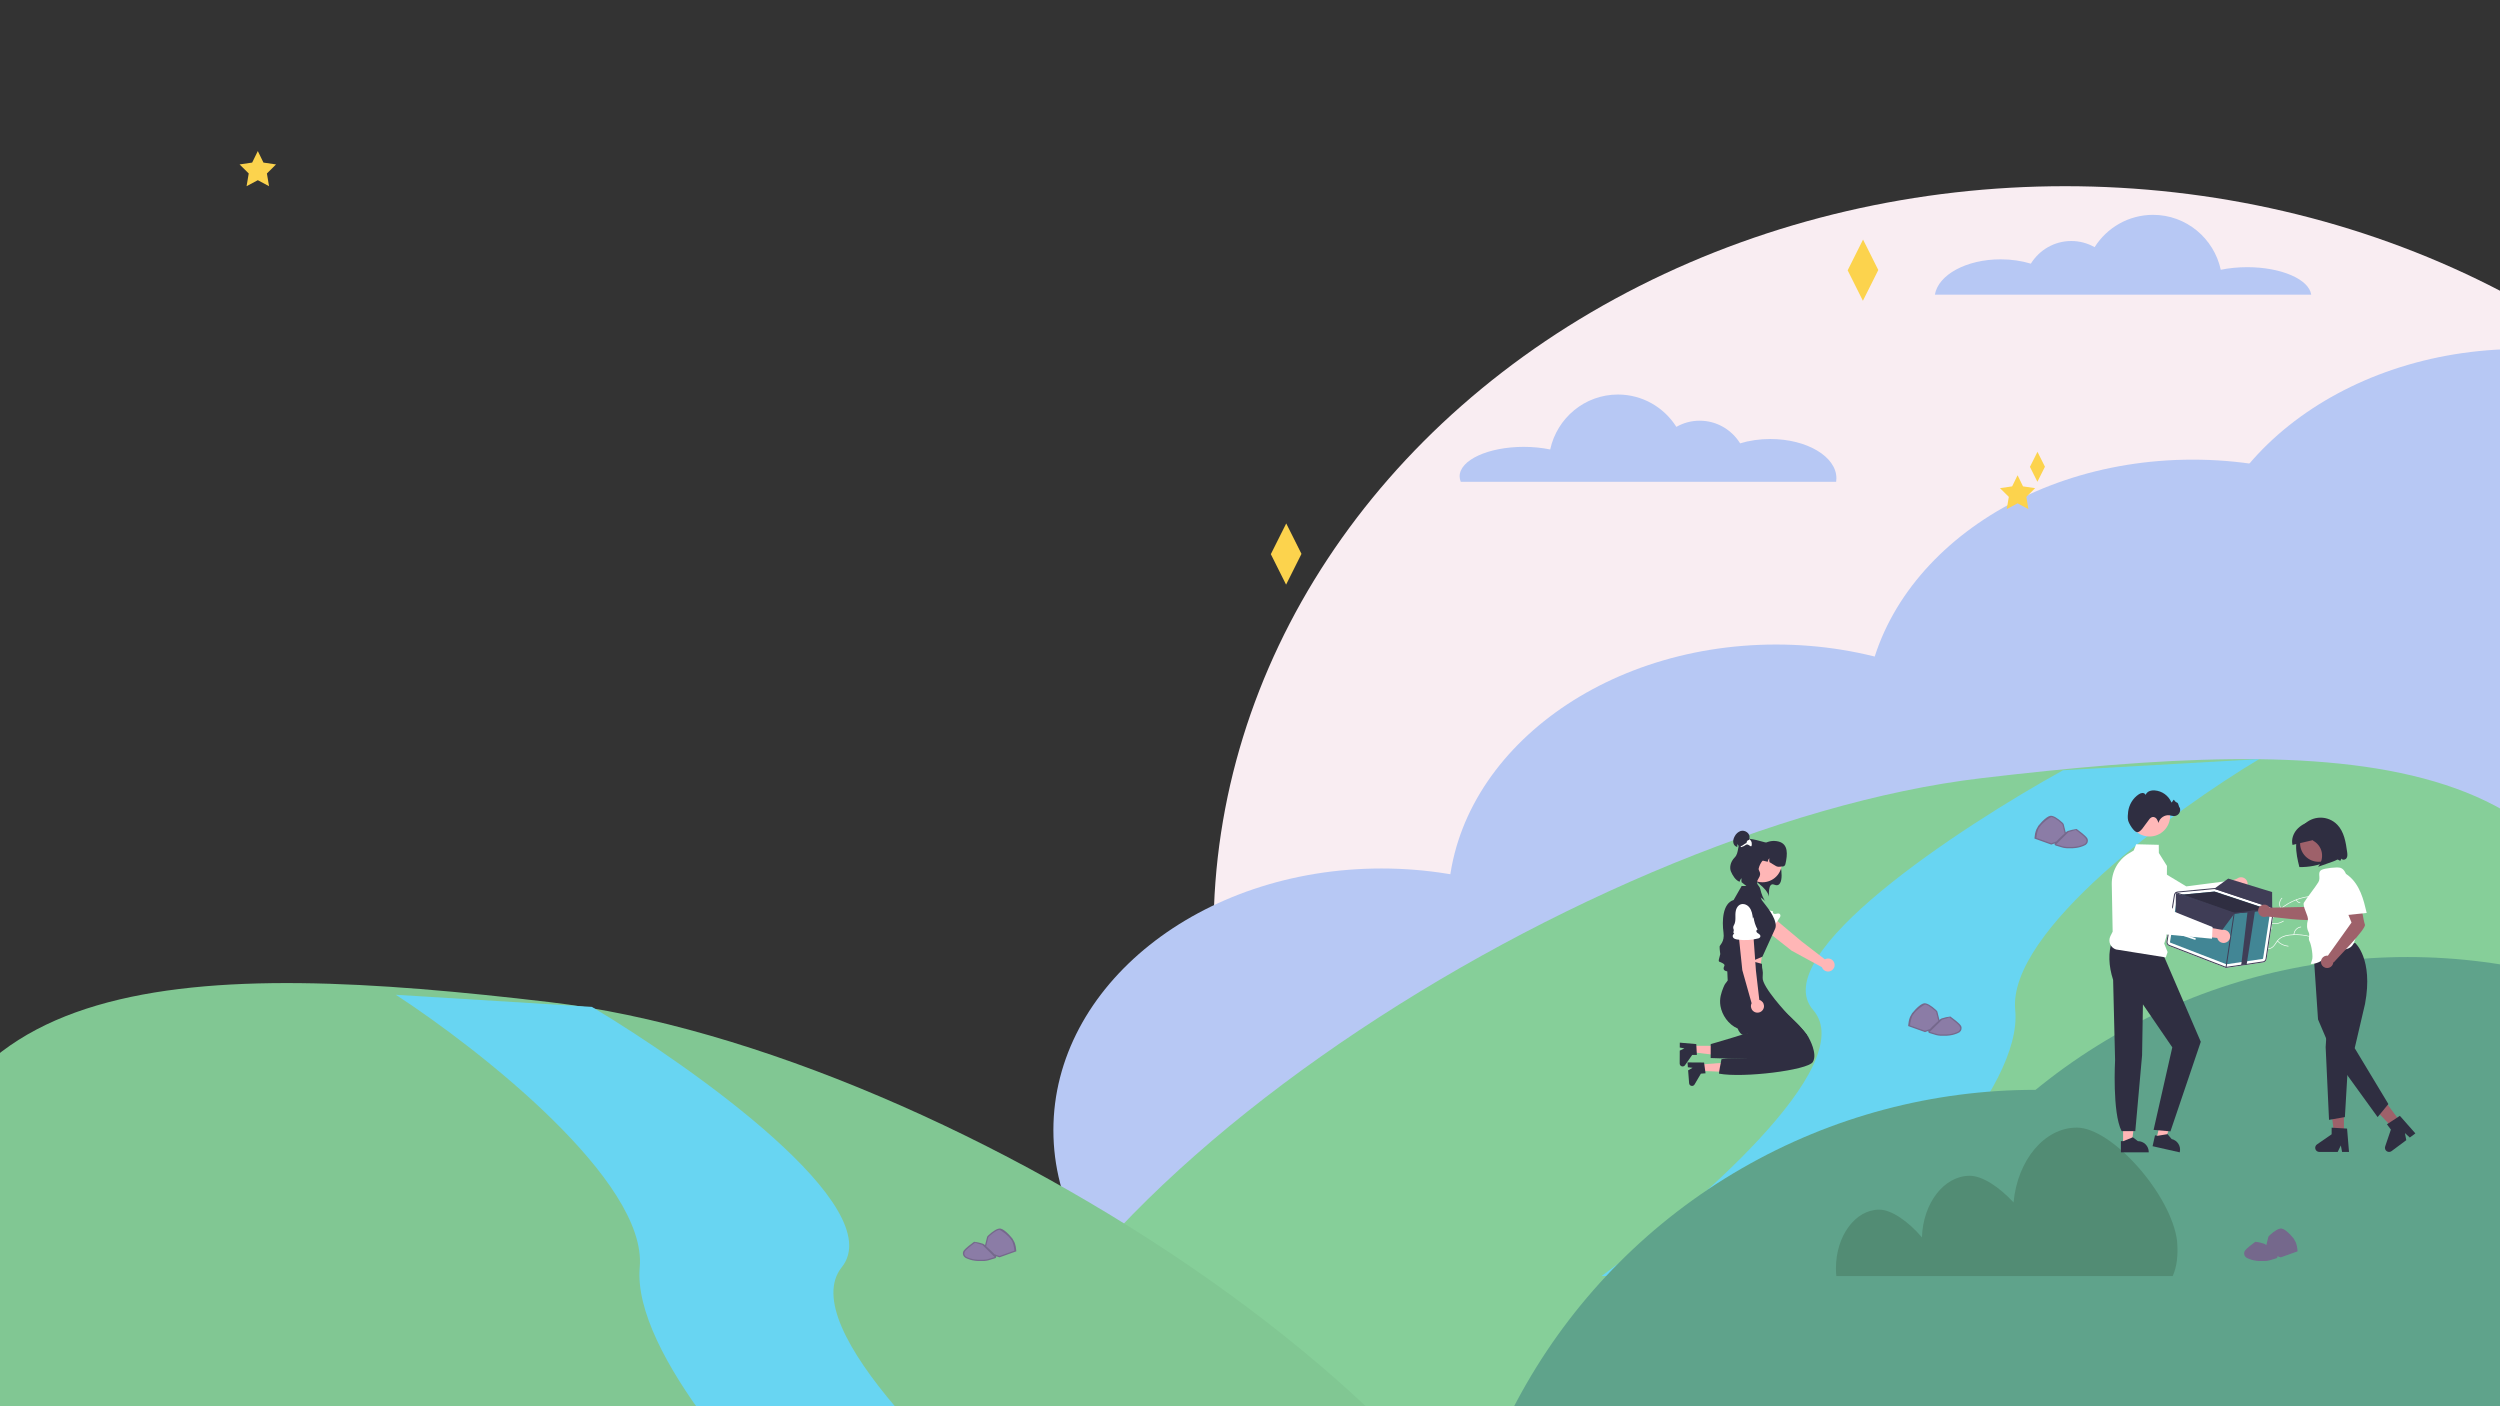 <svg width="1920" height="1080" viewBox="0 0 1920 1080" fill="none" xmlns="http://www.w3.org/2000/svg">
<rect x="0" y="0" width="1920" height="1080" fill="#333333" stroke="none"/>
<g clip-path="url(#clip0_13_126)">
<ellipse cx="1586" cy="715.5" rx="654" ry="572.5" fill="#F9EDF2"/>
<ellipse cx="252" cy="201" rx="252" ry="201" transform="matrix(1 0 0 -1 1684 670)" fill="#B7C8F4"/>
<ellipse cx="252" cy="201" rx="252" ry="201" transform="matrix(1 0 0 -1 1432 755)" fill="#B7C8F4"/>
<ellipse cx="252" cy="201" rx="252" ry="201" transform="matrix(1 0 0 -1 1112 897)" fill="#B7C8F4"/>
<ellipse cx="252" cy="201" rx="252" ry="201" transform="matrix(1 0 0 -1 1381 842)" fill="#B7C8F4"/>
<ellipse cx="252" cy="201" rx="252" ry="201" transform="matrix(1 0 0 -1 1129 927)" fill="#B7C8F4"/>
<ellipse cx="252" cy="201" rx="252" ry="201" transform="matrix(1 0 0 -1 809 1069)" fill="#B7C8F4"/>
<path d="M2014 806.771C2014 1046.86 1812.08 1241.49 1563 1241.49C1313.92 1241.49 740 1417.97 740 1177.88C740 937.785 1211 634.232 1522 597.604C1793 565.686 2014 566.681 2014 806.771Z" fill="#86CF99"/>
<path d="M1547.69 775.714C1541.81 714.931 1670.12 621.912 1735 583L1584.42 591.554C1505.15 635.33 1355.79 733.447 1392.52 775.714C1429.25 817.98 1299.48 929.515 1230 980H1401.7C1452.81 937.231 1553.57 836.496 1547.69 775.714Z" fill="#68D5F2"/>
<circle cx="1563" cy="1288" r="451" fill="#5FA38B"/>
<circle cx="1849" cy="1186" r="451" fill="#5FA38B"/>
<path fill-rule="evenodd" clip-rule="evenodd" d="M1775 226.288H1486C1488.55 211.056 1510.18 199.16 1536.49 199.16C1544.85 199.16 1552.73 200.361 1559.69 202.488C1566.18 192.038 1577.66 185.094 1590.74 185.094C1597.25 185.094 1603.35 186.811 1608.65 189.821C1618.11 174.894 1634.68 165 1653.54 165C1679.02 165 1700.32 183.065 1705.55 207.199C1711.75 205.908 1718.63 205.189 1725.88 205.189C1751.96 205.189 1773.31 214.505 1775 226.288Z" fill="#B7C8F4"/>
<path d="M1574.69 627.038C1573.22 627.311 1571.09 628.836 1568.6 631.386C1567.6 632.411 1566.56 633.594 1565.87 634.49C1565.62 634.804 1564.67 636.527 1564.4 637.146C1564.04 637.963 1563.62 639.351 1563.4 640.472C1563.22 641.354 1563.03 642.749 1563.01 643.378L1563 643.682L1575.4 648.123L1575.85 647.965C1576.1 647.88 1576.53 647.733 1576.8 647.637C1577.59 647.36 1578.23 647.135 1578.75 646.953C1579.01 646.861 1579.27 646.769 1579.32 646.748C1579.4 646.718 1579.35 646.783 1579.12 647.046C1578.64 647.576 1578.37 648.023 1578.37 648.283C1578.37 648.591 1578.63 648.83 1579.07 648.946C1580.16 649.23 1580.5 649.333 1582.21 649.89C1582.97 650.136 1583.84 650.399 1584.12 650.471C1585.03 650.7 1586.06 650.861 1587.25 650.956C1587.98 651.015 1590.95 651.015 1591.94 650.956C1594.95 650.775 1597.04 650.338 1599.49 649.391C1601.22 648.721 1602.13 648.078 1602.61 647.189C1602.86 646.738 1602.91 646.499 1602.91 645.907C1602.91 645.347 1602.88 645.138 1602.68 644.605C1602.45 643.949 1602.23 643.614 1601.53 642.851C1600.61 641.843 1599.09 640.554 1596.33 638.438C1595.37 637.7 1594.55 637.074 1594.52 637.047C1594.47 637.002 1594.1 637.091 1591.5 637.754C1588.88 638.421 1588.5 638.527 1588.26 638.653C1587.72 638.927 1587.14 639.344 1586.48 639.932C1586.24 640.14 1586.19 640.175 1586.17 640.123C1586.16 640.089 1586.07 639.717 1585.97 639.293C1585.86 638.869 1585.71 638.253 1585.62 637.925C1585.54 637.597 1585.4 637.064 1585.33 636.746C1585.19 636.196 1585.11 635.878 1584.62 633.892C1584.51 633.43 1584.4 632.986 1584.37 632.904C1584.34 632.774 1584.25 632.678 1583.62 632.097C1581.73 630.36 1579.99 629.031 1578.44 628.138C1576.92 627.267 1575.58 626.87 1574.69 627.038Z" fill="#8B7CA6"/>
<path d="M1588.15 638.803L1578.57 648.246C1577.77 647.932 1583.77 642.388 1586.91 639.623L1588.15 638.803Z" fill="#8B7CA6"/>
<path d="M1586.95 639.59L1586.91 639.623M1586.91 639.623C1583.77 642.388 1577.77 647.932 1578.57 648.246L1588.15 638.803L1586.91 639.623ZM1563.4 643.721C1563.6 641.426 1564.4 636.443 1565.99 634.869C1568.55 631.092 1573.18 628.049 1575.17 627M1594.53 637.033C1596.66 638.541 1601.24 642.03 1602.51 643.918C1603.79 645.807 1602.25 647.852 1601.32 648.639M1574.69 627.038C1573.22 627.311 1571.09 628.836 1568.6 631.386C1567.6 632.411 1566.56 633.594 1565.87 634.49C1565.62 634.804 1564.67 636.527 1564.4 637.146C1564.04 637.963 1563.62 639.351 1563.4 640.472C1563.22 641.354 1563.03 642.749 1563.01 643.378L1563 643.682L1575.4 648.123L1575.85 647.965C1576.1 647.88 1576.53 647.733 1576.8 647.637C1577.59 647.36 1578.23 647.135 1578.75 646.953C1579.01 646.861 1579.27 646.769 1579.32 646.748C1579.4 646.718 1579.35 646.783 1579.12 647.046C1578.64 647.576 1578.37 648.023 1578.37 648.283C1578.37 648.591 1578.63 648.83 1579.07 648.946C1580.16 649.23 1580.5 649.333 1582.21 649.89C1582.97 650.136 1583.84 650.399 1584.12 650.471C1585.03 650.7 1586.06 650.861 1587.25 650.956C1587.98 651.015 1590.95 651.015 1591.94 650.956C1594.95 650.775 1597.04 650.338 1599.49 649.391C1601.22 648.721 1602.13 648.078 1602.61 647.189C1602.86 646.738 1602.91 646.499 1602.91 645.907C1602.91 645.347 1602.88 645.138 1602.68 644.605C1602.45 643.949 1602.23 643.614 1601.53 642.851C1600.61 641.843 1599.09 640.554 1596.33 638.438C1595.37 637.7 1594.55 637.074 1594.52 637.047C1594.47 637.002 1594.1 637.091 1591.5 637.754C1588.88 638.421 1588.5 638.527 1588.26 638.653C1587.72 638.927 1587.14 639.344 1586.48 639.932C1586.24 640.14 1586.19 640.175 1586.17 640.123C1586.16 640.089 1586.07 639.717 1585.97 639.293C1585.86 638.869 1585.71 638.253 1585.62 637.925C1585.54 637.597 1585.4 637.064 1585.33 636.746C1585.19 636.196 1585.11 635.878 1584.62 633.892C1584.51 633.43 1584.4 632.986 1584.37 632.904C1584.34 632.774 1584.25 632.678 1583.62 632.097C1581.73 630.36 1579.99 629.031 1578.44 628.138C1576.92 627.267 1575.58 626.87 1574.69 627.038Z" stroke="#75688C"/>
<path d="M1477.69 771.038C1476.22 771.311 1474.09 772.836 1471.6 775.386C1470.6 776.411 1469.56 777.594 1468.87 778.49C1468.62 778.804 1467.67 780.527 1467.4 781.146C1467.04 781.963 1466.62 783.351 1466.4 784.472C1466.22 785.354 1466.03 786.749 1466.01 787.378L1466 787.682L1478.4 792.123L1478.85 791.965C1479.1 791.88 1479.53 791.733 1479.8 791.637C1480.59 791.36 1481.23 791.135 1481.75 790.953C1482.01 790.861 1482.27 790.769 1482.32 790.748C1482.4 790.718 1482.35 790.783 1482.12 791.046C1481.64 791.576 1481.37 792.023 1481.37 792.283C1481.37 792.591 1481.63 792.83 1482.07 792.946C1483.16 793.23 1483.5 793.333 1485.21 793.89C1485.97 794.136 1486.84 794.399 1487.12 794.471C1488.03 794.7 1489.06 794.861 1490.25 794.956C1490.98 795.015 1493.95 795.015 1494.94 794.956C1497.95 794.775 1500.04 794.338 1502.49 793.391C1504.22 792.721 1505.13 792.078 1505.61 791.189C1505.86 790.738 1505.91 790.499 1505.91 789.907C1505.91 789.347 1505.88 789.138 1505.68 788.605C1505.45 787.949 1505.23 787.614 1504.53 786.851C1503.61 785.843 1502.09 784.554 1499.33 782.438C1498.37 781.7 1497.55 781.074 1497.52 781.047C1497.47 781.002 1497.1 781.091 1494.5 781.754C1491.88 782.421 1491.5 782.527 1491.26 782.653C1490.72 782.927 1490.14 783.344 1489.48 783.932C1489.24 784.14 1489.19 784.175 1489.17 784.123C1489.16 784.089 1489.07 783.717 1488.97 783.293C1488.86 782.869 1488.71 782.253 1488.62 781.925C1488.54 781.597 1488.4 781.064 1488.33 780.746C1488.19 780.196 1488.11 779.878 1487.62 777.892C1487.51 777.43 1487.4 776.986 1487.37 776.904C1487.34 776.774 1487.25 776.678 1486.62 776.097C1484.73 774.36 1482.99 773.031 1481.44 772.138C1479.92 771.267 1478.58 770.87 1477.69 771.038Z" fill="#8B7CA6"/>
<path d="M1491.15 782.803L1481.57 792.246C1480.77 791.932 1486.77 786.388 1489.91 783.623L1491.15 782.803Z" fill="#8B7CA6"/>
<path d="M1489.95 783.59L1489.91 783.623M1489.91 783.623C1486.77 786.388 1480.77 791.932 1481.57 792.246L1491.15 782.803L1489.91 783.623ZM1466.4 787.721C1466.6 785.426 1467.4 780.443 1468.99 778.869C1471.55 775.092 1476.18 772.049 1478.17 771M1497.53 781.033C1499.66 782.541 1504.24 786.03 1505.51 787.918C1506.79 789.807 1505.25 791.852 1504.32 792.639M1477.69 771.038C1476.22 771.311 1474.09 772.836 1471.6 775.386C1470.6 776.411 1469.56 777.594 1468.87 778.49C1468.62 778.804 1467.67 780.527 1467.4 781.146C1467.04 781.963 1466.62 783.351 1466.4 784.472C1466.22 785.354 1466.03 786.749 1466.01 787.378L1466 787.682L1478.4 792.123L1478.85 791.965C1479.1 791.88 1479.53 791.733 1479.8 791.637C1480.59 791.36 1481.23 791.135 1481.75 790.953C1482.01 790.861 1482.27 790.769 1482.32 790.748C1482.4 790.718 1482.35 790.783 1482.12 791.046C1481.64 791.576 1481.37 792.023 1481.37 792.283C1481.37 792.591 1481.63 792.83 1482.07 792.946C1483.16 793.23 1483.5 793.333 1485.21 793.89C1485.97 794.136 1486.84 794.399 1487.12 794.471C1488.03 794.7 1489.06 794.861 1490.25 794.956C1490.98 795.015 1493.95 795.015 1494.94 794.956C1497.95 794.775 1500.04 794.338 1502.49 793.391C1504.22 792.721 1505.13 792.078 1505.61 791.189C1505.86 790.738 1505.91 790.499 1505.91 789.907C1505.91 789.347 1505.88 789.138 1505.68 788.605C1505.45 787.949 1505.23 787.614 1504.53 786.851C1503.61 785.843 1502.09 784.554 1499.33 782.438C1498.37 781.7 1497.55 781.074 1497.52 781.047C1497.47 781.002 1497.1 781.091 1494.5 781.754C1491.88 782.421 1491.5 782.527 1491.26 782.653C1490.72 782.927 1490.14 783.344 1489.48 783.932C1489.24 784.14 1489.19 784.175 1489.17 784.123C1489.16 784.089 1489.07 783.717 1488.97 783.293C1488.86 782.869 1488.71 782.253 1488.62 781.925C1488.54 781.597 1488.4 781.064 1488.33 780.746C1488.19 780.196 1488.11 779.878 1487.62 777.892C1487.51 777.43 1487.4 776.986 1487.37 776.904C1487.34 776.774 1487.25 776.678 1486.62 776.097C1484.73 774.36 1482.99 773.031 1481.44 772.138C1479.92 771.267 1478.58 770.87 1477.69 771.038Z" stroke="#75688C"/>
<path d="M1752.31 944.038C1753.78 944.311 1755.91 945.836 1758.4 948.386C1759.4 949.411 1760.44 950.594 1761.13 951.49C1761.38 951.804 1762.33 953.527 1762.6 954.146C1762.96 954.963 1763.38 956.351 1763.6 957.472C1763.78 958.354 1763.97 959.749 1763.99 960.378L1764 960.682L1751.6 965.123L1751.15 964.965C1750.9 964.88 1750.47 964.733 1750.2 964.637C1749.41 964.36 1748.77 964.135 1748.25 963.953C1747.99 963.861 1747.73 963.769 1747.68 963.748C1747.6 963.718 1747.65 963.783 1747.88 964.046C1748.36 964.576 1748.63 965.023 1748.63 965.283C1748.63 965.591 1748.37 965.83 1747.93 965.946C1746.84 966.23 1746.5 966.333 1744.79 966.89C1744.03 967.136 1743.16 967.399 1742.88 967.471C1741.97 967.7 1740.94 967.861 1739.75 967.956C1739.02 968.015 1736.05 968.015 1735.06 967.956C1732.05 967.775 1729.96 967.338 1727.51 966.391C1725.78 965.721 1724.87 965.078 1724.39 964.189C1724.14 963.738 1724.09 963.499 1724.09 962.907C1724.09 962.347 1724.12 962.138 1724.32 961.605C1724.55 960.949 1724.77 960.614 1725.47 959.851C1726.39 958.843 1727.91 957.554 1730.67 955.438C1731.63 954.7 1732.45 954.074 1732.48 954.047C1732.53 954.002 1732.9 954.091 1735.5 954.754C1738.12 955.421 1738.5 955.527 1738.74 955.653C1739.28 955.927 1739.86 956.344 1740.52 956.932C1740.76 957.14 1740.81 957.175 1740.83 957.123C1740.84 957.089 1740.93 956.717 1741.03 956.293C1741.14 955.869 1741.29 955.253 1741.38 954.925C1741.46 954.597 1741.6 954.064 1741.67 953.746C1741.81 953.196 1741.89 952.878 1742.38 950.892C1742.49 950.43 1742.6 949.986 1742.63 949.904C1742.66 949.774 1742.75 949.678 1743.38 949.097C1745.27 947.36 1747.01 946.031 1748.56 945.138C1750.08 944.267 1751.42 943.87 1752.31 944.038Z" fill="#75688C"/>
<path d="M1738.85 955.803L1748.43 965.246C1749.23 964.932 1743.23 959.388 1740.09 956.623L1738.85 955.803Z" fill="#75688C"/>
<path d="M1740.05 956.59L1740.09 956.623M1740.09 956.623C1743.23 959.388 1749.23 964.932 1748.43 965.246L1738.85 955.803L1740.09 956.623ZM1763.6 960.721C1763.4 958.426 1762.6 953.443 1761.01 951.869C1758.45 948.092 1753.82 945.049 1751.83 944M1732.47 954.033C1730.34 955.541 1725.76 959.03 1724.49 960.918C1723.21 962.807 1724.75 964.852 1725.68 965.639M1752.31 944.038C1753.78 944.311 1755.91 945.836 1758.4 948.386C1759.4 949.411 1760.44 950.594 1761.13 951.49C1761.38 951.804 1762.33 953.527 1762.6 954.146C1762.96 954.963 1763.38 956.351 1763.6 957.472C1763.78 958.354 1763.97 959.749 1763.99 960.378L1764 960.682L1751.6 965.123L1751.15 964.965C1750.9 964.88 1750.47 964.733 1750.2 964.637C1749.41 964.36 1748.77 964.135 1748.25 963.953C1747.99 963.861 1747.73 963.769 1747.68 963.748C1747.6 963.718 1747.65 963.783 1747.88 964.046C1748.36 964.576 1748.63 965.023 1748.63 965.283C1748.63 965.591 1748.37 965.83 1747.93 965.946C1746.84 966.23 1746.5 966.333 1744.79 966.89C1744.03 967.136 1743.16 967.399 1742.88 967.471C1741.97 967.7 1740.94 967.861 1739.75 967.956C1739.02 968.015 1736.05 968.015 1735.06 967.956C1732.05 967.775 1729.96 967.338 1727.51 966.391C1725.78 965.721 1724.87 965.078 1724.39 964.189C1724.14 963.738 1724.09 963.499 1724.09 962.907C1724.09 962.347 1724.12 962.138 1724.32 961.605C1724.55 960.949 1724.77 960.614 1725.47 959.851C1726.39 958.843 1727.91 957.554 1730.67 955.438C1731.63 954.7 1732.45 954.074 1732.48 954.047C1732.53 954.002 1732.9 954.091 1735.5 954.754C1738.12 955.421 1738.5 955.527 1738.74 955.653C1739.28 955.927 1739.86 956.344 1740.52 956.932C1740.76 957.14 1740.81 957.175 1740.83 957.123C1740.84 957.089 1740.93 956.717 1741.03 956.293C1741.14 955.869 1741.29 955.253 1741.38 954.925C1741.46 954.597 1741.6 954.064 1741.67 953.746C1741.81 953.196 1741.89 952.878 1742.38 950.892C1742.49 950.43 1742.6 949.986 1742.63 949.904C1742.66 949.774 1742.75 949.678 1743.38 949.097C1745.27 947.36 1747.01 946.031 1748.56 945.138C1750.08 944.267 1751.42 943.87 1752.31 944.038Z" stroke="#75688C"/>
<path fill-rule="evenodd" clip-rule="evenodd" d="M1668.65 980H1410.29C1410.1 978.053 1410 976.068 1410 974.051C1410 949.17 1424.9 929 1443.27 929C1452.68 929 1465.64 938.089 1476.04 950.3C1476.89 923.982 1493.02 903 1512.79 903C1522.42 903 1535.4 911.546 1546.4 923.447C1549.47 891.047 1570.06 866 1595 866C1622.06 866 1667.5 917.5 1672 953C1672.98 964.62 1671.64 973.397 1668.65 980Z" fill="#528C74"/>
<path d="M1567.65 352.719C1566.08 349.574 1564.79 347 1564.79 347C1564.78 347 1563.48 349.601 1561.89 352.777L1559 358.554L1561.86 364.277C1563.44 367.425 1564.73 370 1564.73 370C1564.74 370 1570.52 358.453 1570.52 358.442C1570.52 358.439 1569.23 355.863 1567.65 352.719Z" fill="#FCD34D"/>
<path d="M1536 374.903L1542.77 381.587L1541.18 391L1549.5 386.556L1557.82 391L1556.23 381.587L1563 374.903L1553.68 373.538L1549.5 365L1545.32 373.538L1536 374.903Z" fill="#FCD34D"/>
<path d="M1800.13 871.839H1792.71L1789.18 843.219H1800.13V871.839Z" fill="#9E616A"/>
<path d="M1804.04 884.695H1798.72L1797.77 879.671L1795.34 884.695H1781.23C1780.56 884.695 1779.9 884.479 1779.35 884.078C1778.81 883.677 1778.41 883.112 1778.21 882.467C1778 881.821 1778.02 881.127 1778.24 880.488C1778.46 879.848 1778.88 879.296 1779.43 878.912L1790.7 871.128V866.049L1802.55 866.757L1804.04 884.695Z" fill="#2F2E41"/>
<path d="M1844.19 862.475L1838.24 866.902L1818.34 846.043L1827.12 839.508L1844.19 862.475Z" fill="#9E616A"/>
<path d="M1855 870.454L1850.73 873.629L1846.97 870.165L1848.02 875.648L1836.7 884.069C1836.16 884.473 1835.5 884.693 1834.82 884.696C1834.15 884.699 1833.49 884.487 1832.94 884.088C1832.39 883.69 1831.99 883.128 1831.78 882.483C1831.58 881.838 1831.59 881.145 1831.8 880.504L1836.2 867.533L1833.17 863.457L1843.1 856.952L1855 870.454Z" fill="#2F2E41"/>
<path d="M1808.76 724.174C1808.76 724.174 1822.83 736.337 1816.34 771.011L1808.41 804.986L1834.27 847.891L1826.02 857.923L1792.42 811.483L1780.24 782.905L1776.82 732.04L1808.76 724.174Z" fill="#2F2E41"/>
<path d="M1786.95 791.049L1786.1 804.163L1788.69 860.047L1800.88 857.923L1803.21 818.135L1786.95 791.049Z" fill="#2F2E41"/>
<path d="M1630.53 878.568L1637.17 878.567L1640.32 852.973L1630.53 852.974L1630.53 878.568Z" fill="#FFB6B6"/>
<path d="M1628.84 876.401L1630.71 876.401L1638 873.436L1641.9 876.401H1641.9C1644.11 876.401 1646.23 877.278 1647.79 878.84C1649.35 880.402 1650.23 882.52 1650.23 884.729V884.999L1628.84 885L1628.84 876.401Z" fill="#2F2E41"/>
<path d="M1656.24 874.387L1662.71 875.848L1671.42 851.577L1661.87 849.42L1656.24 874.387Z" fill="#FFB6B6"/>
<path d="M1655.06 871.9L1656.88 872.312L1664.65 871.025L1667.8 874.778L1667.8 874.778C1669.96 875.265 1671.83 876.587 1673.01 878.455C1674.19 880.322 1674.58 882.582 1674.09 884.736L1674.03 885L1653.17 880.288L1655.06 871.9Z" fill="#2F2E41"/>
<path d="M1622.13 722.098C1619.02 731.481 1619.35 741.666 1622.88 752.597L1624.39 814.142C1624.39 814.142 1622.14 854.503 1629.39 868.705H1639.91L1645.12 810.456L1645.77 771.36L1668.32 804.344L1653.96 867.753L1666.9 868.91L1690.2 800.097L1661.45 733.337L1622.13 722.098Z" fill="#2F2E41"/>
<path d="M1743.42 695.371C1751.46 688.119 1763.43 684.473 1773.46 688.539C1763.17 694.258 1755.23 703.435 1751.04 714.447C1749.44 718.7 1748.11 723.597 1744.18 725.874C1741.73 727.29 1738.69 727.36 1735.95 726.676C1733.21 725.992 1730.7 724.621 1728.22 723.263L1727.51 723.247C1730.68 712.888 1735.37 702.623 1743.42 695.371Z" fill="#86CF99"/>
<path d="M1773.41 688.76C1764.52 689.909 1756.22 693.831 1749.68 699.968C1748.25 701.265 1747.04 702.779 1746.08 704.454C1745.2 706.116 1744.77 707.984 1744.86 709.864C1744.9 711.618 1745.15 713.408 1744.77 715.142C1744.56 716.027 1744.16 716.857 1743.61 717.579C1743.06 718.301 1742.36 718.898 1741.56 719.33C1739.59 720.46 1737.34 720.816 1735.13 721.087C1732.67 721.389 1730.11 721.663 1727.98 723.043C1727.72 723.211 1727.48 722.8 1727.73 722.633C1731.44 720.232 1736.12 721.106 1740.11 719.503C1741.97 718.756 1743.61 717.443 1744.19 715.459C1744.7 713.723 1744.45 711.878 1744.39 710.102C1744.28 708.269 1744.62 706.438 1745.38 704.768C1746.25 703.049 1747.41 701.491 1748.8 700.16C1751.89 697.114 1755.44 694.573 1759.32 692.63C1763.73 690.388 1768.49 688.917 1773.4 688.282C1773.71 688.243 1773.71 688.721 1773.41 688.76Z" fill="white"/>
<path d="M1751.67 697.868C1750.79 696.632 1750.38 695.122 1750.51 693.61C1750.64 692.097 1751.3 690.679 1752.38 689.61C1752.59 689.395 1752.94 689.725 1752.72 689.941C1751.72 690.934 1751.1 692.255 1750.98 693.664C1750.86 695.072 1751.25 696.477 1752.08 697.624C1752.26 697.873 1751.85 698.116 1751.67 697.868Z" fill="white"/>
<path d="M1744.72 708.978C1747.77 709.519 1750.92 708.889 1753.53 707.212C1753.79 707.046 1754.03 707.456 1753.78 707.622C1751.06 709.362 1747.78 710.011 1744.6 709.44C1744.3 709.386 1744.42 708.923 1744.72 708.978Z" fill="white"/>
<path d="M1763.77 691.02C1764.01 691.569 1764.38 692.05 1764.86 692.419C1765.33 692.789 1765.89 693.035 1766.48 693.135C1766.78 693.186 1766.66 693.649 1766.36 693.598C1765.71 693.484 1765.09 693.212 1764.57 692.805C1764.05 692.398 1763.63 691.869 1763.36 691.264C1763.33 691.21 1763.32 691.145 1763.34 691.084C1763.35 691.024 1763.39 690.971 1763.44 690.937C1763.5 690.905 1763.56 690.896 1763.62 690.911C1763.68 690.926 1763.74 690.965 1763.77 691.02Z" fill="white"/>
<path d="M1784.51 723.512C1784.32 723.486 1784.13 723.459 1783.94 723.436C1781.38 723.096 1778.8 722.965 1776.21 723.043C1776.01 723.046 1775.81 723.052 1775.61 723.061C1769.39 723.317 1763.28 724.725 1757.57 727.215C1755.3 728.208 1753.11 729.372 1751.02 730.697C1748.13 732.527 1745.14 734.742 1741.91 735.489C1741.58 735.57 1741.24 735.631 1740.89 735.67L1727.55 724.109C1727.53 724.068 1727.51 724.029 1727.49 723.988L1726.94 723.55C1727.04 723.474 1727.15 723.398 1727.25 723.322C1727.31 723.278 1727.38 723.236 1727.44 723.192C1727.48 723.163 1727.52 723.134 1727.55 723.106C1727.57 723.097 1727.58 723.087 1727.59 723.081C1727.63 723.052 1727.66 723.03 1727.69 723.005C1728.3 722.575 1728.91 722.15 1729.52 721.728C1729.53 721.725 1729.53 721.725 1729.53 721.724C1734.18 718.462 1739.2 715.763 1744.48 713.684C1744.64 713.624 1744.8 713.561 1744.97 713.506C1747.35 712.621 1749.79 711.932 1752.29 711.446C1753.65 711.184 1755.03 710.992 1756.41 710.869C1759.99 710.56 1763.6 710.815 1767.1 711.626C1774.07 713.245 1780.45 717.076 1784.23 723.052C1784.33 723.205 1784.42 723.356 1784.51 723.512Z" fill="#86CF99"/>
<path d="M1784.34 723.655C1776.55 719.219 1767.56 717.35 1758.65 718.315C1756.73 718.489 1754.85 718.965 1753.07 719.725C1751.37 720.521 1749.91 721.76 1748.84 723.311C1747.82 724.738 1746.94 726.316 1745.59 727.47C1744.89 728.05 1744.08 728.476 1743.2 728.719C1742.33 728.962 1741.41 729.018 1740.51 728.881C1738.26 728.6 1736.25 727.528 1734.32 726.41C1732.17 725.17 1729.96 723.847 1727.43 723.667C1727.13 723.645 1727.18 723.17 1727.48 723.192C1731.89 723.506 1735.1 727.027 1739.25 728.146C1741.18 728.668 1743.29 728.611 1744.94 727.377C1746.4 726.298 1747.3 724.672 1748.32 723.218C1749.34 721.689 1750.71 720.432 1752.33 719.557C1754.06 718.709 1755.92 718.162 1757.83 717.938C1762.13 717.367 1766.49 717.475 1770.76 718.259C1775.63 719.126 1780.32 720.822 1784.62 723.271C1784.89 723.423 1784.6 723.806 1784.34 723.655Z" fill="white"/>
<path d="M1761.5 717.836C1761.54 716.318 1762.12 714.864 1763.13 713.734C1764.15 712.604 1765.53 711.872 1767.03 711.667C1767.34 711.627 1767.42 712.098 1767.11 712.138C1765.71 712.326 1764.42 713.009 1763.48 714.063C1762.54 715.117 1762.01 716.474 1761.98 717.887C1761.97 718.194 1761.49 718.141 1761.5 717.836Z" fill="white"/>
<path d="M1749.27 722.52C1751.38 724.792 1754.27 726.184 1757.36 726.418C1757.67 726.441 1757.62 726.915 1757.31 726.892C1754.09 726.643 1751.09 725.188 1748.89 722.819C1748.68 722.593 1749.06 722.295 1749.27 722.52Z" fill="white"/>
<path d="M1775.28 719.654C1775.14 720.238 1775.15 720.847 1775.31 721.427C1775.46 722.007 1775.76 722.539 1776.17 722.975C1776.38 723.198 1776.01 723.496 1775.8 723.274C1775.35 722.79 1775.02 722.202 1774.85 721.562C1774.67 720.922 1774.66 720.249 1774.81 719.603C1774.82 719.541 1774.85 719.484 1774.9 719.445C1774.95 719.406 1775.01 719.387 1775.07 719.391C1775.13 719.398 1775.19 719.43 1775.23 719.479C1775.27 719.529 1775.29 719.591 1775.28 719.654Z" fill="white"/>
<path d="M1725.13 681.851C1724.69 682.434 1724.12 682.913 1723.47 683.255C1722.83 683.596 1722.11 683.79 1721.38 683.825C1720.65 683.859 1719.92 683.733 1719.24 683.454C1718.56 683.176 1717.95 682.752 1717.46 682.213L1701.12 689.319L1702.71 680.198L1717.98 674.848C1718.94 674.074 1720.15 673.679 1721.38 673.738C1722.62 673.798 1723.78 674.308 1724.67 675.171C1725.55 676.034 1726.08 677.191 1726.17 678.422C1726.25 679.653 1725.89 680.873 1725.13 681.851Z" fill="#FFB8B8"/>
<path d="M1714.23 684.699L1676.3 701.604L1676.22 701.575L1632.98 686.161C1629.76 684.477 1627.3 681.625 1626.11 678.189C1624.93 674.753 1625.1 670.993 1626.59 667.679C1627.42 665.848 1628.62 664.213 1630.13 662.881C1631.63 661.55 1633.4 660.553 1635.32 659.955C1637.24 659.357 1639.26 659.173 1641.26 659.414C1643.25 659.654 1645.17 660.315 1646.89 661.352L1679.07 680.743L1710.27 676.698L1714.23 684.699Z" fill="white"/>
<path d="M1663.33 735.308L1625.09 729.188C1624.08 728.867 1623.16 728.332 1622.38 727.621C1621.61 726.91 1620.99 726.039 1620.58 725.068C1620.18 724.097 1619.98 723.049 1620.02 721.995C1620.05 720.942 1620.31 719.909 1620.78 718.967L1622.52 715.497L1621.84 679.036C1621.76 674.294 1622.93 669.613 1625.23 665.466C1627.53 661.319 1630.89 657.851 1634.95 655.411L1638.68 653.18L1640.57 648.392L1657.94 648.816L1658 655.096L1664.22 665.025L1664.22 665.066L1663.83 719.105L1662.11 724.682L1664.71 731.169L1663.33 735.308Z" fill="white"/>
<path d="M1650.85 642.438C1659.57 642.438 1666.64 635.366 1666.64 626.642C1666.64 617.917 1659.57 610.845 1650.85 610.845C1642.13 610.845 1635.06 617.917 1635.06 626.642C1635.06 635.366 1642.13 642.438 1650.85 642.438Z" fill="#FFB8B8"/>
<path d="M1634.4 630.085C1633.93 628.1 1634.15 625.307 1634.42 623.309C1635.11 618.069 1638.02 613.088 1642.44 610.137C1643.28 609.501 1644.27 609.105 1645.32 608.992C1646.37 608.949 1647.5 609.509 1647.82 610.505C1648.08 609.847 1648.48 609.251 1648.98 608.752C1649.48 608.253 1650.08 607.863 1650.74 607.605C1652.07 607.097 1653.49 606.905 1654.9 607.044C1657.64 607.27 1660.27 608.232 1662.5 609.83C1664.73 611.427 1666.49 613.6 1667.59 616.117C1668.01 617.119 1669.19 613.417 1669.73 614.364C1670.22 615.348 1671.07 616.101 1672.11 616.462C1673.16 616.754 1673.59 621.07 1674 620.064C1674.32 620.807 1674.44 621.62 1674.36 622.426C1674.29 623.232 1674 624.004 1673.55 624.672C1673.09 625.34 1672.47 625.881 1671.75 626.245C1671.02 626.609 1670.22 626.783 1669.41 626.753C1668.35 626.713 1667.33 626.321 1666.28 626.152C1662.51 625.549 1658.51 628.28 1657.71 632.01C1657.42 630.931 1656.96 629.906 1656.35 628.975C1656.03 628.512 1655.62 628.129 1655.13 627.86C1654.64 627.591 1654.09 627.443 1653.53 627.428C1652.46 627.468 1651.52 628.169 1650.82 628.985C1650.13 629.802 1649.61 630.755 1648.91 631.567C1646.85 633.95 1644.07 639.507 1641.14 639.102C1638.83 638.782 1635.05 632.795 1634.4 630.085Z" fill="#2F2E41"/>
<path d="M1746.3 699.751C1746.41 699.031 1746.26 698.295 1745.88 697.674C1745.5 697.052 1744.91 696.586 1744.22 696.356L1701.7 682.188C1701.29 682.052 1700.86 682.002 1700.43 682.042L1672.37 684.698C1671.69 684.763 1671.05 685.053 1670.55 685.521C1670.05 685.99 1669.72 686.611 1669.61 687.287L1663.88 723.095C1663.77 723.794 1663.91 724.508 1664.26 725.121C1664.61 725.734 1665.16 726.208 1665.82 726.465L1708.79 743.058C1708.99 743.136 1709.2 743.192 1709.41 743.225C1709.72 743.276 1710.04 743.278 1710.35 743.233L1738.12 739.116C1738.77 739.021 1739.38 738.718 1739.85 738.25C1740.31 737.783 1740.62 737.177 1740.72 736.523L1746.3 699.751Z" fill="white"/>
<path d="M1666.79 723.942L1709.76 740.534C1709.82 740.558 1709.89 740.566 1709.96 740.557L1737.72 736.441C1737.8 736.429 1737.88 736.392 1737.94 736.333C1737.99 736.274 1738.03 736.198 1738.04 736.116L1743.63 699.344C1743.64 699.254 1743.62 699.163 1743.57 699.086C1743.53 699.008 1743.45 698.95 1743.37 698.92L1743.08 698.823L1700.84 684.755C1700.82 684.748 1700.8 684.743 1700.78 684.74C1700.75 684.734 1700.72 684.732 1700.68 684.735L1674.69 687.196L1672.62 687.39C1672.54 687.399 1672.46 687.435 1672.4 687.494C1672.34 687.552 1672.29 687.629 1672.28 687.713L1666.55 723.52C1666.54 723.607 1666.55 723.697 1666.6 723.774C1666.64 723.85 1666.71 723.91 1666.79 723.942Z" fill="#428695"/>
<path d="M1674.69 687.196L1700.68 684.735C1700.72 684.732 1700.75 684.734 1700.78 684.74C1700.8 684.743 1700.82 684.748 1700.84 684.755L1743.08 698.823L1731.94 700.003L1715.9 701.697C1715.87 701.698 1715.84 701.698 1715.8 701.695C1715.78 701.689 1715.76 701.683 1715.73 701.676L1674.69 687.196Z" fill="#2F2E41"/>
<path d="M1665.82 726.467L1708.79 743.059C1708.99 743.137 1709.2 743.192 1709.41 743.223C1709.72 743.274 1710.04 743.278 1710.35 743.235L1738.11 739.119C1738.77 739.023 1739.38 738.719 1739.84 738.252C1740.31 737.784 1740.62 737.178 1740.72 736.523L1746.3 699.751C1746.38 699.209 1746.32 698.655 1746.12 698.145C1746.09 698.077 1746.06 698.009 1746.03 697.945C1745.8 697.479 1745.47 697.078 1745.05 696.779C1744.79 696.597 1744.52 696.455 1744.22 696.357L1744.17 696.339L1701.7 682.188C1701.53 682.132 1701.35 682.089 1701.17 682.059C1700.92 682.024 1700.67 682.019 1700.43 682.044L1689.77 683.049L1672.37 684.699C1671.91 684.742 1671.46 684.89 1671.06 685.13C1671.03 685.145 1671 685.163 1670.98 685.183C1670.96 685.195 1670.94 685.21 1670.92 685.225C1670.57 685.461 1670.28 685.766 1670.06 686.12C1669.83 686.474 1669.68 686.87 1669.61 687.284L1663.88 723.095C1663.77 723.794 1663.9 724.509 1664.26 725.122C1664.61 725.735 1665.16 726.21 1665.82 726.467ZM1670.37 687.409C1670.44 686.98 1670.63 686.579 1670.92 686.254C1671.01 686.15 1671.11 686.054 1671.21 685.97C1671.51 685.734 1671.85 685.573 1672.22 685.501C1672.29 685.486 1672.36 685.476 1672.44 685.47L1700.5 682.811C1700.56 682.804 1700.62 682.805 1700.68 682.802C1700.81 682.799 1700.95 682.809 1701.09 682.832C1701.21 682.849 1701.33 682.878 1701.45 682.919L1743.97 697.089C1744.01 697.101 1744.04 697.112 1744.07 697.124C1744.46 697.268 1744.8 697.515 1745.05 697.839C1745.25 698.087 1745.4 698.374 1745.48 698.683C1745.57 698.992 1745.59 699.315 1745.54 699.631L1739.95 736.407C1739.88 736.897 1739.65 737.351 1739.3 737.701C1738.95 738.052 1738.49 738.28 1738 738.353L1710.24 742.468C1709.84 742.525 1709.44 742.479 1709.06 742.334L1666.1 725.747C1665.6 725.553 1665.19 725.197 1664.93 724.738C1664.66 724.279 1664.56 723.743 1664.64 723.22L1670.37 687.409Z" fill="#3F3D56"/>
<path d="M1670.83 685.42C1670.85 685.355 1670.89 685.297 1670.94 685.253C1670.96 685.239 1670.98 685.227 1671 685.215C1671.02 685.208 1671.04 685.197 1671.05 685.19C1671.14 685.155 1671.24 685.154 1671.32 685.185L1672.22 685.501L1715.91 700.92L1745.05 697.839L1745.26 697.816C1745.35 697.807 1745.44 697.831 1745.52 697.883C1745.59 697.934 1745.65 698.01 1745.67 698.098C1745.68 698.118 1745.68 698.139 1745.68 698.16C1745.69 698.243 1745.67 698.327 1745.63 698.399C1745.59 698.471 1745.52 698.527 1745.45 698.558C1745.41 698.573 1745.38 698.582 1745.34 698.587L1731.94 700.003L1715.9 701.697C1715.87 701.698 1715.84 701.698 1715.8 701.695C1715.78 701.689 1715.76 701.683 1715.73 701.676L1671.21 685.97L1671.06 685.916C1671.03 685.905 1671 685.887 1670.97 685.864C1670.9 685.814 1670.85 685.745 1670.83 685.665C1670.8 685.585 1670.8 685.499 1670.83 685.42Z" fill="#3F3D56"/>
<path d="M1709.53 743.336C1709.43 743.32 1709.34 743.264 1709.28 743.182C1709.22 743.1 1709.19 742.997 1709.21 742.897L1715.48 701.254C1715.5 701.153 1715.55 701.062 1715.63 701.001C1715.72 700.94 1715.82 700.915 1715.92 700.93L1715.92 700.93C1716.02 700.947 1716.11 701.002 1716.17 701.084C1716.23 701.166 1716.26 701.269 1716.24 701.37L1709.97 743.012C1709.96 743.113 1709.9 743.204 1709.82 743.265C1709.74 743.326 1709.63 743.351 1709.53 743.336L1709.53 743.336Z" fill="#3F3D56"/>
<path d="M1725.43 740.694L1721.26 741.134L1726.14 699.838C1726.14 699.838 1731.71 698.829 1731.86 699.233C1731.95 699.475 1725.47 740.429 1725.43 740.694Z" fill="#3F3D56"/>
<path d="M1671.06 685.915L1670.95 704.748L1704.28 717.452L1716.24 701.37L1671.06 685.915Z" fill="#3F3D56"/>
<path d="M1745.05 697.839C1744.77 697.489 1744.4 697.228 1743.97 697.089L1701.45 682.92C1701.33 682.88 1701.21 682.85 1701.09 682.831C1700.95 682.807 1700.81 682.797 1700.68 682.8L1700.75 682.369L1711.27 674.747L1744.99 685.086L1745.05 697.839Z" fill="#3F3D56"/>
<path d="M1672.76 716.148C1672.81 716.153 1672.86 716.163 1672.9 716.178L1685.95 720.464C1686.11 720.518 1686.25 720.634 1686.33 720.788C1686.4 720.941 1686.42 721.119 1686.36 721.283C1686.31 721.446 1686.19 721.582 1686.04 721.659C1685.89 721.737 1685.71 721.75 1685.55 721.697L1672.5 717.41C1672.35 717.36 1672.22 717.256 1672.14 717.118C1672.06 716.98 1672.03 716.817 1672.07 716.661C1672.1 716.505 1672.19 716.367 1672.32 716.272C1672.45 716.177 1672.6 716.133 1672.76 716.148Z" fill="white"/>
<path d="M1709.71 723.777C1709.04 724.069 1708.31 724.21 1707.58 724.191C1706.85 724.171 1706.13 723.991 1705.47 723.663C1704.82 723.335 1704.24 722.867 1703.79 722.293C1703.33 721.718 1703.01 721.051 1702.84 720.338L1685.12 718.546L1690.96 711.368L1706.9 714.17C1708.11 713.964 1709.36 714.212 1710.41 714.867C1711.45 715.522 1712.22 716.538 1712.57 717.722C1712.92 718.906 1712.82 720.177 1712.29 721.293C1711.76 722.409 1710.85 723.293 1709.71 723.777Z" fill="#FFB8B8"/>
<path d="M1698.81 720.93L1657.46 717.118L1657.4 717.052L1627.22 682.455C1625.23 679.411 1624.48 675.722 1625.13 672.144C1625.77 668.566 1627.76 665.37 1630.68 663.209C1632.3 662.017 1634.15 661.181 1636.11 660.755C1638.08 660.33 1640.11 660.326 1642.07 660.743C1644.04 661.16 1645.89 661.989 1647.51 663.174C1649.14 664.36 1650.49 665.876 1651.48 667.622L1670.07 700.278L1699.27 712.012L1698.81 720.93Z" fill="white"/>
<path d="M1802.61 654.396C1801.58 646.86 1800.29 638.769 1794.98 633.329C1793.3 631.603 1791.28 630.236 1789.05 629.311C1786.82 628.386 1784.43 627.922 1782.02 627.947C1779.6 627.972 1777.22 628.485 1775.01 629.456C1772.81 630.427 1770.82 631.835 1769.17 633.596C1765.3 637.724 1763.59 643.519 1763.43 649.175C1763.28 654.83 1764.54 660.423 1765.93 665.905C1773.33 666.053 1780.66 664.608 1787.45 661.669C1789.14 660.933 1790.81 660.1 1792.6 659.643C1794.4 659.187 1795.67 660.335 1797.34 661.136L1798.26 659.383C1799.01 660.778 1801.32 660.364 1802.17 659.023C1803.01 657.682 1802.82 655.965 1802.61 654.396Z" fill="#2F2E41"/>
<path d="M1773.31 696.46L1743.12 697.106C1742.65 696.304 1741.97 695.654 1741.14 695.235C1740.32 694.817 1739.39 694.647 1738.47 694.748C1737.55 694.848 1736.67 695.214 1735.96 695.801C1735.24 696.388 1734.71 697.171 1734.43 698.053C1734.15 698.936 1734.13 699.882 1734.38 700.774C1734.63 701.667 1735.13 702.469 1735.82 703.082C1736.52 703.694 1737.38 704.092 1738.29 704.226C1739.21 704.361 1740.14 704.226 1740.98 703.838C1744.99 704.065 1776.32 708.514 1778.19 705.647C1780.08 702.737 1790.21 692.469 1790.21 692.469L1782.43 681.384L1773.31 696.46Z" fill="#9E616A"/>
<path d="M1780.67 661.852C1788.5 661.852 1794.85 655.498 1794.85 647.661C1794.85 639.823 1788.5 633.469 1780.67 633.469C1772.83 633.469 1766.48 639.823 1766.48 647.661C1766.48 655.498 1772.83 661.852 1780.67 661.852Z" fill="#9E616A"/>
<path d="M1803.39 674.966C1801.72 671.638 1800.9 667.526 1797.34 666.447C1794.93 665.719 1785.2 666.811 1783.01 668.041C1779.36 670.086 1782.67 673.92 1780.51 677.508C1778.17 681.408 1771.81 689.235 1769.47 693.136C1767.87 695.817 1773.28 703.687 1772.41 706.691C1771.54 709.694 1771.5 713.066 1772.98 715.819C1774.31 718.284 1772.39 720.464 1773.73 722.924C1775.11 725.483 1776.81 735.051 1775.52 737.659L1774.66 740.253C1783.23 740.757 1790.45 730.508 1798.97 729.428C1801.08 729.16 1803.28 728.81 1805.03 727.58C1807.6 725.77 1808.61 722.484 1809.25 719.405C1812.3 704.353 1810.24 688.711 1803.39 674.966Z" fill="white"/>
<path d="M1816.25 710.111C1815.05 706.849 1812.89 692.588 1812.89 692.588L1799.35 692.191L1805.97 708.519L1787.91 733.807C1787.91 733.807 1787.95 733.863 1788.01 733.962C1787.06 733.81 1786.09 733.948 1785.22 734.358C1784.35 734.768 1783.62 735.431 1783.13 736.26C1782.65 737.09 1782.42 738.047 1782.49 739.007C1782.55 739.966 1782.91 740.884 1783.5 741.639C1784.1 742.394 1784.91 742.952 1785.83 743.239C1786.74 743.526 1787.73 743.529 1788.65 743.248C1789.57 742.967 1790.38 742.415 1790.98 741.664C1791.58 740.913 1791.94 739.998 1792.01 739.039C1792.08 739.077 1792.16 739.091 1792.23 739.078C1792.31 739.065 1792.38 739.026 1792.43 738.968C1794.44 736.445 1817.44 713.372 1816.25 710.111Z" fill="#9E616A"/>
<path d="M1817.62 701.104C1816.38 695.859 1815.13 690.585 1813.03 685.618C1810.94 680.651 1807.94 675.96 1803.72 672.604C1802.38 671.532 1800.87 670.585 1799.18 670.251C1797.49 669.918 1795.58 670.291 1794.4 671.54C1792.5 673.538 1793.07 676.747 1793.76 679.415C1795.82 687.282 1797.87 695.15 1799.93 703.017C1805.86 702.388 1811.79 701.759 1817.72 701.13L1817.62 701.104Z" fill="white"/>
<path d="M1798.05 649.629C1797.53 646.196 1796.98 642.734 1795.75 639.502C1794.53 636.269 1792.55 633.241 1789.71 631.41C1785.22 628.511 1779.4 629.07 1774.36 630.738C1770.47 632.028 1766.66 633.988 1763.92 637.139C1761.17 640.291 1759.63 644.788 1760.65 648.909C1766.02 647.638 1771.4 646.368 1776.77 645.098L1776.18 645.514C1777.95 646.394 1779.49 647.665 1780.69 649.23C1781.89 650.795 1782.72 652.612 1783.11 654.545C1783.49 656.502 1783.44 658.519 1782.95 660.451C1782.46 662.384 1781.54 664.183 1780.27 665.718C1783.94 664.418 1787.6 663.117 1791.27 661.817C1793.53 661.014 1795.95 660.089 1797.29 658.03C1798.85 655.642 1798.48 652.478 1798.05 649.629Z" fill="#2F2E41"/>
<path fill-rule="evenodd" clip-rule="evenodd" d="M1410.36 367.335V367.268C1410.33 350.637 1387.62 337.16 1359.62 337.16C1351.26 337.16 1343.37 338.361 1336.42 340.488C1329.93 330.038 1318.45 323.094 1305.37 323.094C1298.86 323.094 1292.75 324.811 1287.46 327.821C1278 312.894 1261.43 303 1242.57 303C1217.09 303 1195.79 321.065 1190.55 345.199C1184.36 343.908 1177.48 343.189 1170.23 343.189C1143.04 343.189 1121 353.31 1121 365.795C1121 367.232 1121.29 368.637 1121.85 370H1410.16C1410.29 369.122 1410.36 368.233 1410.36 367.335Z" fill="#B7C8F4"/>
<path d="M1436.69 195.687C1433.47 189.259 1430.83 184 1430.82 184C1430.81 184 1428.15 189.314 1424.9 195.805L1419 207.61L1424.85 219.305C1428.07 225.737 1430.7 231 1430.71 231C1430.73 231 1442.54 207.404 1442.53 207.382C1442.53 207.375 1439.9 202.112 1436.69 195.687Z" fill="#FCD34D"/>
<path d="M993.686 413.687C990.471 407.259 987.835 402 987.824 402C987.813 402 985.15 407.314 981.903 413.805L976 425.61L981.847 437.305C985.065 443.737 987.702 449 987.713 449C987.728 449 999.54 425.404 999.533 425.382C999.533 425.375 996.904 420.112 993.686 413.687Z" fill="#FCD34D"/>
<path d="M184 126.284L191.018 133.225L189.371 143L198 138.385L206.629 143L204.982 133.225L212 126.284L202.332 124.867L198 116L193.668 124.867L184 126.284Z" fill="#FCD34D"/>
<path d="M-70 978.771C-70 1218.86 131.92 1413.49 381 1413.49C630.08 1413.49 1204 1589.97 1204 1349.88C1204 1109.78 733 806.232 422 769.604C151 737.686 -70 738.681 -70 978.771Z" fill="#81C793"/>
<path d="M491.309 973.218C497.185 907.23 368.885 806.244 304 764L454.582 773.286C533.852 820.811 683.209 927.332 646.482 973.218C609.755 1019.1 739.524 1140.19 809 1195H637.3C586.188 1148.57 485.433 1039.21 491.309 973.218Z" fill="#68D5F2"/>
<path d="M768.314 944.038C769.777 944.311 771.913 945.836 774.4 948.386C775.401 949.411 776.439 950.594 777.134 951.49C777.377 951.804 778.329 953.527 778.6 954.146C778.958 954.963 779.378 956.351 779.604 957.472C779.781 958.354 779.969 959.749 779.99 960.378L780 960.682L767.599 965.123L767.147 964.965C766.897 964.88 766.473 964.733 766.199 964.637C765.414 964.36 764.771 964.135 764.253 963.953C763.993 963.861 763.732 963.769 763.68 963.748C763.604 963.718 763.645 963.783 763.882 964.046C764.361 964.576 764.628 965.023 764.628 965.283C764.628 965.591 764.375 965.83 763.927 965.946C762.843 966.23 762.503 966.333 760.79 966.89C760.026 967.136 759.164 967.399 758.876 967.471C757.973 967.7 756.937 967.861 755.753 967.956C755.023 968.015 752.046 968.015 751.063 967.956C748.052 967.775 745.957 967.338 743.508 966.391C741.781 965.721 740.871 965.078 740.388 964.189C740.142 963.738 740.086 963.499 740.086 962.907C740.086 962.347 740.124 962.138 740.315 961.605C740.548 960.949 740.77 960.614 741.469 959.851C742.393 958.843 743.911 957.554 746.669 955.438C747.635 954.7 748.448 954.074 748.482 954.047C748.531 954.002 748.899 954.091 751.501 954.754C754.117 955.421 754.499 955.527 754.742 955.653C755.281 955.927 755.857 956.344 756.524 956.932C756.757 957.14 756.809 957.175 756.826 957.123C756.837 957.089 756.931 956.717 757.035 956.293C757.136 955.869 757.292 955.253 757.379 954.925C757.462 954.597 757.598 954.064 757.674 953.746C757.809 953.196 757.889 952.878 758.376 950.892C758.49 950.43 758.601 949.986 758.626 949.904C758.661 949.774 758.747 949.678 759.38 949.097C761.273 947.36 763.006 946.031 764.562 945.138C766.081 944.267 767.425 943.87 768.314 944.038Z" fill="#8B7CA6"/>
<path d="M754.854 955.803L764.434 965.246C765.229 964.932 759.226 959.388 756.089 956.623L754.854 955.803Z" fill="#8B7CA6"/>
<path d="M756.052 956.59L756.089 956.623M756.089 956.623C759.226 959.388 765.229 964.932 764.434 965.246L754.854 955.803L756.089 956.623ZM779.601 960.721C779.401 958.426 778.603 953.443 777.006 951.869C774.452 948.092 769.822 945.049 767.826 944M748.468 954.033C746.339 955.541 741.763 959.03 740.485 960.918C739.208 962.807 740.751 964.852 741.683 965.639M768.314 944.038C769.777 944.311 771.913 945.836 774.4 948.386C775.401 949.411 776.439 950.594 777.134 951.49C777.377 951.804 778.329 953.527 778.6 954.146C778.958 954.963 779.378 956.351 779.604 957.472C779.781 958.354 779.969 959.749 779.99 960.378L780 960.682L767.599 965.123L767.147 964.965C766.897 964.88 766.473 964.733 766.199 964.637C765.414 964.36 764.771 964.135 764.253 963.953C763.993 963.861 763.732 963.769 763.68 963.748C763.604 963.718 763.645 963.783 763.882 964.046C764.361 964.576 764.628 965.023 764.628 965.283C764.628 965.591 764.375 965.83 763.927 965.946C762.843 966.23 762.503 966.333 760.79 966.89C760.026 967.136 759.164 967.399 758.876 967.471C757.973 967.7 756.937 967.861 755.753 967.956C755.023 968.015 752.046 968.015 751.063 967.956C748.052 967.775 745.957 967.338 743.508 966.391C741.781 965.721 740.871 965.078 740.388 964.189C740.142 963.738 740.086 963.499 740.086 962.907C740.086 962.347 740.124 962.138 740.315 961.605C740.548 960.949 740.77 960.614 741.469 959.851C742.393 958.843 743.911 957.554 746.669 955.438C747.635 954.7 748.448 954.074 748.482 954.047C748.531 954.002 748.899 954.091 751.501 954.754C754.117 955.421 754.499 955.527 754.742 955.653C755.281 955.927 755.857 956.344 756.524 956.932C756.757 957.14 756.809 957.175 756.826 957.123C756.837 957.089 756.931 956.717 757.035 956.293C757.136 955.869 757.292 955.253 757.379 954.925C757.462 954.597 757.598 954.064 757.674 953.746C757.809 953.196 757.889 952.878 758.376 950.892C758.49 950.43 758.601 949.986 758.626 949.904C758.661 949.774 758.747 949.678 759.38 949.097C761.273 947.36 763.006 946.031 764.562 945.138C766.081 944.267 767.425 943.87 768.314 944.038Z" stroke="#75688C"/>
<path d="M1375.96 730.128L1348 708.07C1346.82 707.132 1346.06 705.768 1345.87 704.274C1345.69 702.779 1346.11 701.274 1347.03 700.082C1347.51 699.465 1348.11 698.952 1348.79 698.573C1349.47 698.194 1350.23 697.958 1351 697.879C1351.78 697.8 1352.57 697.879 1353.31 698.112C1354.06 698.345 1354.75 698.727 1355.34 699.235L1383.68 723.035L1401.51 736.773C1402.41 736.269 1403.44 736.053 1404.47 736.154C1405.5 736.255 1406.47 736.668 1407.25 737.338C1408.03 738.007 1408.59 738.901 1408.84 739.896C1409.1 740.892 1409.04 741.942 1408.68 742.903C1408.31 743.865 1407.66 744.691 1406.81 745.27C1405.95 745.848 1404.94 746.152 1403.91 746.138C1402.88 746.125 1401.88 745.796 1401.04 745.195C1400.2 744.595 1399.57 743.752 1399.23 742.781L1375.96 730.128Z" fill="#FFB6B6"/>
<path d="M1351.67 715.124C1351.3 715.174 1350.92 715.103 1350.6 714.92C1350.28 714.738 1350.02 714.455 1349.87 714.115C1349.69 713.698 1349.37 713.351 1348.97 713.121C1348.9 713.077 1348.82 713.039 1348.74 713.005C1348.23 712.818 1347.79 712.513 1347.43 712.116C1347.07 711.719 1346.82 711.242 1346.69 710.726C1346.28 709.021 1344.96 707.367 1343.64 706.092C1342.19 704.696 1340.65 703.357 1339.58 701.657C1338.04 699.205 1337.61 695.763 1340.58 693.717C1341.86 692.866 1343.39 692.481 1344.92 692.625C1348.13 692.885 1350.78 694.833 1353.3 696.721L1352.67 695.489C1355.38 697.598 1358.49 699.14 1361.82 700.022C1361.24 700.543 1361.74 701.586 1362.48 701.828C1363.22 702.071 1364.02 701.815 1364.78 701.654C1365.74 701.452 1366.92 701.469 1367.3 702.61C1367.38 702.885 1367.41 703.175 1367.37 703.46C1367.34 703.745 1367.25 704.021 1367.1 704.268C1364.43 709.005 1360.8 713.14 1356.45 716.413C1355.48 717.14 1354.36 717.855 1353.15 717.713C1351.95 717.571 1350.93 716.081 1351.67 715.124Z" fill="white"/>
<path d="M1329.5 745.914L1326.89 733.381L1354.32 724.773L1350.63 753.623L1329.5 745.914Z" fill="#FFB6B6"/>
<path d="M1353.56 734.71L1327.12 746.068C1327.12 746.068 1323.73 745.919 1323.73 743.874C1323.73 741.829 1325.63 741.401 1323.14 739.825C1320.65 738.249 1319.62 739.272 1320.13 736.715C1320.65 734.159 1321.16 733.313 1321.16 732.713C1321.16 732.113 1320.65 729.557 1320.65 727C1320.65 725.761 1324.64 723.51 1323.65 716.246C1322.44 707.397 1322.86 693.854 1331.43 691.207L1337.58 680.469H1349.32L1352.98 691.207L1357.32 696.867C1357.32 696.867 1365.87 707.64 1363.3 713.265C1360.74 718.89 1353.56 734.71 1353.56 734.71Z" fill="#2F2E41"/>
<path d="M1338.55 669.646C1347.18 676.186 1356.79 681.391 1358.6 688.588C1358.6 688.588 1357.52 677.28 1362.58 679.423C1371.08 683.024 1368.2 663.439 1365.82 660.236C1361.84 654.898 1348.44 651.865 1348.44 651.865L1338.93 657.065L1338.55 669.646Z" fill="#2F2E41"/>
<path d="M1353.58 677.582C1361.81 677.582 1368.48 670.935 1368.48 662.735C1368.48 654.534 1361.81 647.887 1353.58 647.887C1345.35 647.887 1338.67 654.534 1338.67 662.735C1338.67 670.935 1345.35 677.582 1353.58 677.582Z" fill="#FFB6B6"/>
<path d="M1348.21 657.054L1347.64 659.563L1357.66 661.837C1357.67 661.329 1357.78 660.829 1358 660.368C1358.21 659.906 1358.51 659.493 1358.89 659.155C1358.68 660.139 1358.7 661.16 1358.97 662.133C1364.37 665.155 1364.06 666.226 1368.43 665.455C1369.02 665.59 1369.64 665.484 1370.16 665.162C1370.67 664.84 1371.04 664.328 1371.17 663.738C1372.93 656.044 1373.51 648.18 1365.82 646.27C1363.95 645.805 1362.01 645.716 1360.11 646.008C1358.21 646.301 1356.38 646.969 1354.74 647.973C1353.1 648.977 1351.68 650.298 1350.56 651.857C1349.43 653.416 1348.64 655.183 1348.21 657.054Z" fill="#2F2E41"/>
<path d="M1350.66 667.066C1351.15 664.922 1352.11 662.914 1353.48 661.186C1354.84 659.458 1356.57 658.054 1358.55 657.074C1360.53 656.093 1362.69 655.562 1364.9 655.518C1367.11 655.474 1369.3 655.919 1371.31 656.82C1370.61 654.769 1369.2 653.036 1367.33 651.933L1356.05 647.052C1350.48 645.789 1341.67 642.206 1337.65 645.638C1333.94 648.79 1335.75 654.96 1332.33 658.416C1328.6 662.203 1328.28 666.681 1329.34 669.256C1330.57 672.236 1333.02 676.301 1336.08 677.181C1336.24 676.132 1336.77 675.173 1337.56 674.472C1337.34 675.471 1337.32 676.504 1337.51 677.511L1356.05 692.24C1354.31 690.74 1352.84 686.875 1351.82 682.521C1351.22 679.944 1347.63 679.039 1350.54 674.665C1353.45 670.292 1350.27 668.795 1350.66 667.066Z" fill="#2F2E41"/>
<path d="M1335.81 650.637L1335.87 650.741C1335.93 650.879 1335.99 651.017 1336.04 651.161L1336.05 651.167C1336.33 651.27 1336.65 651.103 1336.96 650.838C1336.91 651.461 1336.88 652.063 1336.85 652.654L1346.72 648.806C1345.01 649.102 1344.75 643.018 1343.52 644.184C1343.45 644.247 1343.39 644.31 1343.33 644.374C1343.48 644.007 1343.58 643.622 1343.64 643.228C1343.69 642.734 1343.65 642.235 1343.52 641.755C1343.52 641.752 1343.52 641.75 1343.52 641.747C1343.52 641.744 1343.52 641.74 1343.52 641.737C1343.39 641.303 1343.2 640.891 1342.95 640.517C1342.59 639.972 1342.13 639.498 1341.59 639.118C1340.91 638.599 1340.12 638.247 1339.27 638.091C1338.43 637.935 1337.56 637.979 1336.74 638.22C1334.85 638.93 1333.29 640.305 1332.36 642.083C1331.58 643.482 1330.98 645.053 1331.1 646.648C1331.14 647.07 1331.23 647.486 1331.38 647.885C1331.56 648.445 1331.86 648.957 1332.27 649.379C1332.69 649.801 1333.19 650.123 1333.74 650.32C1333.88 650.366 1334.05 650.418 1334.22 650.482C1334.31 649.732 1334.32 648.975 1334.24 648.225C1334.88 648.947 1335.41 649.76 1335.81 650.637Z" fill="#2F2E41"/>
<path d="M1345.37 648.415C1345.36 648.736 1345.32 649.056 1345.26 649.371C1345.25 649.411 1345.24 649.452 1345.23 649.491C1344.83 651.282 1342.64 647.557 1340.94 648.806C1339.64 649.768 1338.92 649.969 1337.48 650.533C1337.43 650.39 1336.96 650.672 1336.9 650.533C1336.88 650.499 1336.92 649.992 1336.9 649.958C1338.3 649.399 1338.54 649.152 1339.79 648.231C1341.38 647.062 1341.15 648.156 1341.52 646.504C1341.95 644.598 1344.47 645.416 1343.18 644.512L1343.33 644.305C1344.24 644.937 1344.92 645.86 1345.25 646.924C1345.25 646.927 1345.25 646.93 1345.25 646.933C1345.25 646.936 1345.25 646.939 1345.26 646.941C1345.35 647.426 1345.39 647.921 1345.37 648.415Z" fill="white"/>
<path d="M1300.41 803.148L1300.39 808.142L1320.14 810.607L1320.18 803.236L1300.41 803.148Z" fill="#FFB6B6"/>
<path d="M1302.81 803.155L1302.74 801.854L1290.08 800.747L1290.06 804.492L1293.6 805.175L1290.05 806.87L1290 816.797C1290 817.273 1290.15 817.738 1290.43 818.123C1290.71 818.508 1291.11 818.793 1291.56 818.937C1292.02 819.08 1292.51 819.075 1292.96 818.922C1293.41 818.768 1293.81 818.474 1294.08 818.083L1295.73 815.735L1299.61 810.181L1303.2 810.196L1302.81 803.155Z" fill="#2F2E41"/>
<path d="M1387.96 795.013C1384.66 803.614 1381.87 810.27 1380.72 811.407C1379.45 812.674 1370.84 813.202 1360.2 813.347C1348.97 813.496 1335.48 813.222 1325.94 812.963H1325.94C1318.74 812.763 1313.79 812.569 1313.79 812.569L1313.83 801.884C1313.83 801.884 1314.07 801.819 1314.51 801.685C1315.33 801.45 1316.84 801.012 1318.82 800.428C1325.05 798.593 1335.88 795.367 1344.05 792.735C1346.73 791.867 1349.13 791.07 1350.98 790.401C1353.1 789.644 1354.51 789.055 1354.83 788.741C1356.69 786.926 1357.52 788.741 1358.7 790.551C1359.88 792.366 1360.25 790.551 1361.79 789.22C1363.34 787.888 1366.83 789.718 1366.83 789.718C1366.83 789.718 1366.86 788.512 1366.91 786.592C1366.98 783.755 1367.09 779.338 1367.2 774.92C1367.19 774.915 1367.19 774.915 1367.2 774.915C1367.2 774.721 1367.21 774.521 1367.21 774.327C1369.62 776.406 1372.18 778.31 1374.74 780.694C1376.41 782.244 1378.95 784.812 1380.76 786.647C1381.13 787.021 1381.6 787.515 1381.97 787.903C1384.15 790.111 1386.16 792.489 1387.96 795.013Z" fill="#2F2E41"/>
<path d="M1306.5 817.493L1306.88 822.472L1326.78 823.339L1326.21 815.99L1306.5 817.493Z" fill="#FFB6B6"/>
<path d="M1309.62 822.591L1308.9 817.311L1308.72 816.014L1296.01 815.929L1296.29 819.664L1299.88 820.058L1296.48 822.037L1297.24 831.939C1297.27 832.414 1297.46 832.864 1297.77 833.225C1298.08 833.585 1298.5 833.837 1298.97 833.944C1299.44 834.05 1299.92 834.005 1300.36 833.816C1300.8 833.627 1301.17 833.303 1301.41 832.892L1306.28 824.565L1309.85 824.296L1309.62 822.591Z" fill="#2F2E41"/>
<path d="M1392.2 815.67C1388.18 821.923 1338.74 828.035 1320.18 824.565C1320.21 824.067 1320.27 823.563 1320.33 823.059C1320.61 820.846 1321.12 818.587 1321.56 816.343C1321.74 815.401 1321.91 814.459 1322.04 813.521C1322.66 813.421 1321.98 813.486 1322.8 813.357C1323.84 813.173 1324.89 813.041 1325.94 812.963H1325.94C1326.26 812.938 1326.62 812.913 1327.05 812.883C1336.5 812.24 1348.54 814.952 1356.99 810.34C1359.38 809.034 1359.53 808.665 1359.88 808.251C1361.91 805.828 1362.1 807.832 1363.86 808.7C1365.61 809.567 1365.29 808.047 1365.78 806.72C1366.27 805.394 1368.43 805.569 1369.69 805.374C1368.52 804.297 1369.29 804.108 1367.36 803.185C1364.52 801.819 1359.81 799.805 1356.48 798.464C1356.47 798.457 1356.46 798.452 1356.44 798.449C1355.04 797.91 1353.06 797.058 1351.79 796.524C1350.81 796.11 1349.1 795.332 1348.56 795.128C1347.36 794.674 1345.31 798.962 1344.05 798.219C1343.61 797.95 1343.27 797.741 1343.1 797.641C1340.98 796.38 1342.64 797.038 1342.42 795.507C1342.39 795.318 1342.48 794.829 1342.45 794.664C1342.4 794.275 1342.53 793.627 1342.33 793.393C1342.14 793.164 1341.49 794.32 1341.09 794.49C1340.91 794.57 1340.2 795.123 1339.62 795.063C1337.11 794.789 1335.41 792.356 1334.55 789.918C1327.26 786.772 1322.45 779.422 1321.3 772.562C1320.33 766.768 1322.06 762.141 1323.58 758.327C1324.95 754.906 1325.38 755.38 1326.9 752.937C1326.86 752.498 1326.86 752.613 1326.86 752.643C1326.86 752.598 1326.85 752.418 1326.82 751.83C1326.74 750.254 1326.54 745.603 1326.45 743.434C1327.08 742.739 1327.79 742.12 1328.56 741.589C1330.93 739.834 1334.47 738.827 1337.06 738.333C1340.01 737.77 1343.83 738.173 1345.96 738.483C1349.28 738.961 1350.38 739.604 1353.16 740.253C1353.16 745.513 1354.26 744.047 1353.72 750.868C1353.18 757.688 1372.18 778.31 1374.74 780.694C1376.41 782.244 1378.95 784.812 1380.76 786.647C1381.13 787.021 1381.6 787.515 1381.97 787.903C1384.09 790.132 1388.4 795.657 1388.6 795.986C1388.86 796.399 1388.97 796.724 1389.18 797.122C1389.19 797.132 1396.21 809.418 1392.2 815.67Z" fill="#2F2E41"/>
<path d="M1338.09 745.046L1334.42 709.703C1334.27 708.205 1334.72 706.708 1335.67 705.536C1336.61 704.363 1337.99 703.608 1339.49 703.434C1340.26 703.344 1341.05 703.413 1341.8 703.636C1342.55 703.859 1343.24 704.231 1343.84 704.73C1344.44 705.23 1344.94 705.846 1345.29 706.541C1345.64 707.235 1345.85 707.994 1345.9 708.772L1348.57 745.601L1351.15 767.911C1352.14 768.2 1353.01 768.786 1353.66 769.589C1354.3 770.392 1354.68 771.373 1354.75 772.398C1354.81 773.424 1354.56 774.444 1354.02 775.322C1353.48 776.199 1352.69 776.889 1351.74 777.3C1350.79 777.711 1349.75 777.822 1348.73 777.618C1347.72 777.414 1346.8 776.905 1346.09 776.16C1345.38 775.415 1344.92 774.47 1344.76 773.454C1344.61 772.437 1344.78 771.399 1345.24 770.479L1338.09 745.046Z" fill="#FFB6B6"/>
<path d="M1331.91 717.24C1331.62 717.013 1331.41 716.695 1331.31 716.337C1331.22 715.979 1331.24 715.6 1331.39 715.258C1331.55 714.833 1331.58 714.366 1331.47 713.922C1331.45 713.837 1331.42 713.753 1331.39 713.671C1331.17 713.183 1331.08 712.651 1331.12 712.12C1331.15 711.588 1331.32 711.074 1331.6 710.619C1332.54 709.136 1332.81 707.044 1332.8 705.21C1332.79 703.204 1332.68 701.169 1333.16 699.219C1333.84 696.408 1336.01 693.697 1339.56 694.39C1341.06 694.709 1342.41 695.534 1343.38 696.727C1345.43 699.194 1345.88 702.445 1346.28 705.558L1346.72 704.248C1347.1 707.657 1348.17 710.954 1349.85 713.942C1349.08 713.896 1348.68 714.979 1349.02 715.676C1349.36 716.372 1350.1 716.762 1350.75 717.192C1351.56 717.735 1352.38 718.592 1351.82 719.659C1351.68 719.91 1351.49 720.13 1351.26 720.304C1351.03 720.478 1350.77 720.604 1350.49 720.672C1345.22 722.072 1339.71 722.371 1334.32 721.551C1333.12 721.368 1331.83 721.066 1331.09 720.109C1330.35 719.151 1330.71 717.382 1331.91 717.24Z" fill="white"/>
</g>
<defs>
<clipPath id="clip0_13_126">
<rect width="1920" height="1080" fill="white"/>
</clipPath>
</defs>
</svg>
